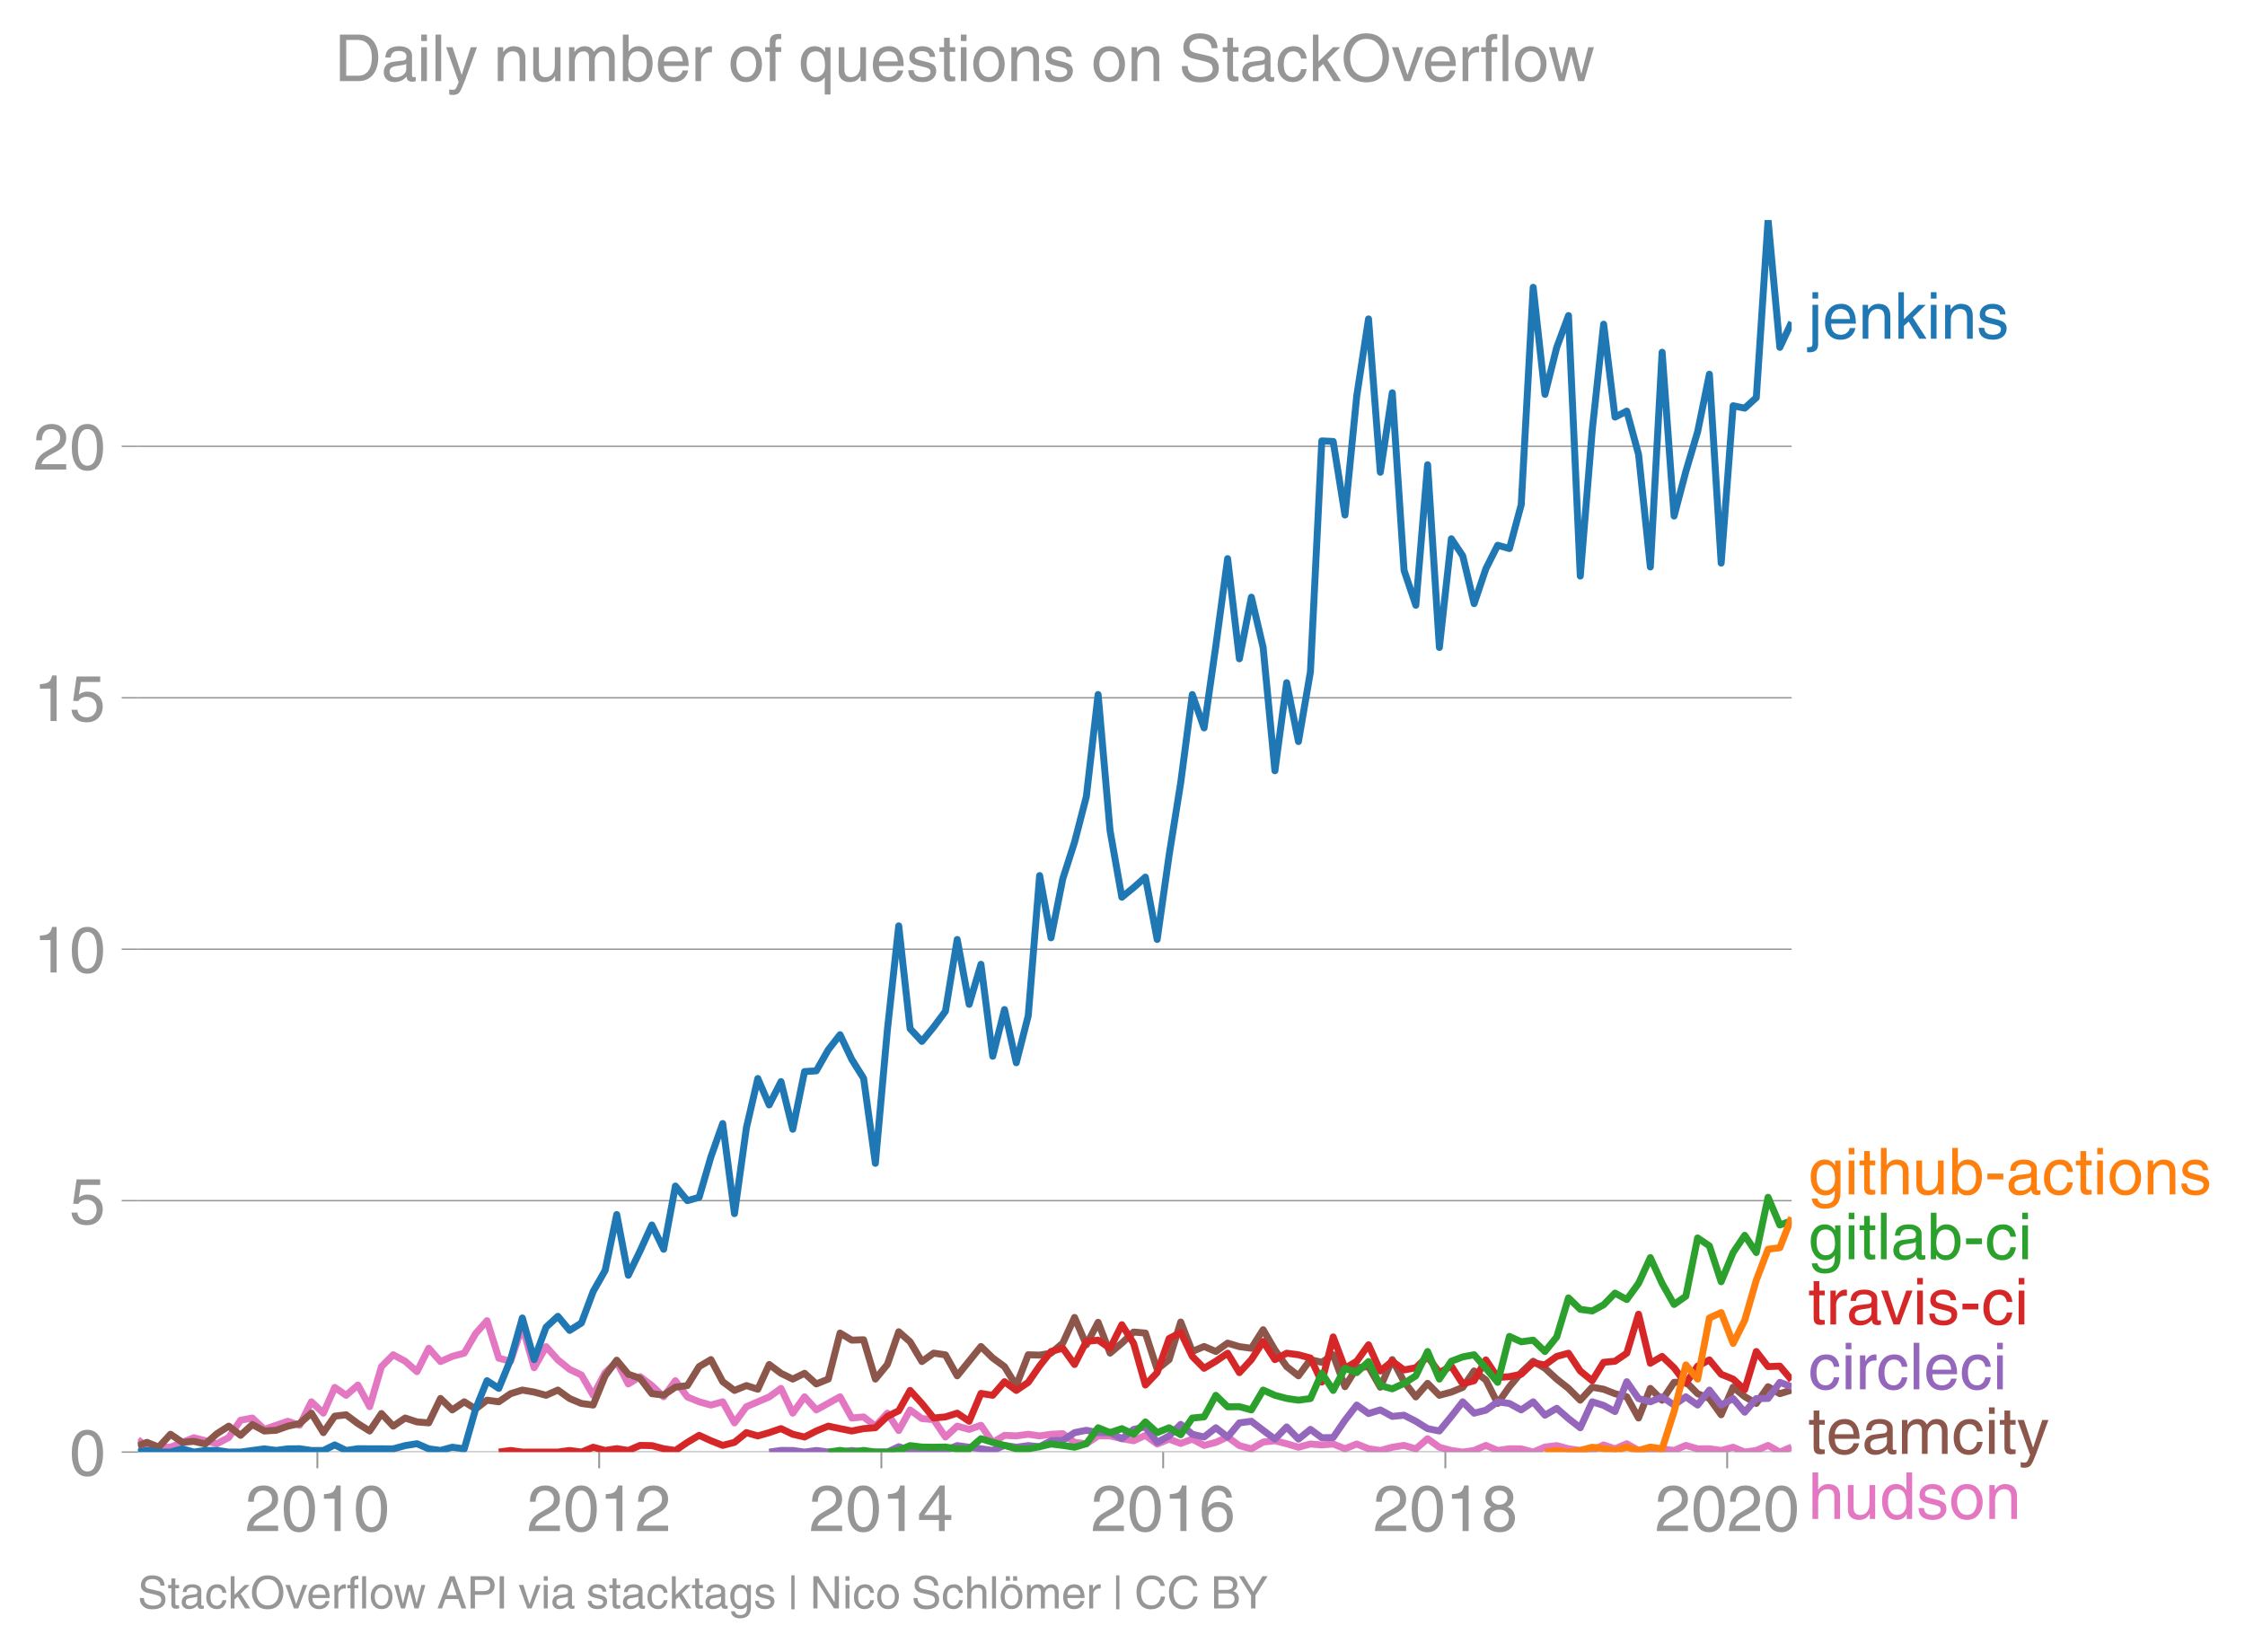 <svg height="475.651" viewBox="0 0 484.79 356.738" width="646.387" xmlns="http://www.w3.org/2000/svg" xmlns:xlink="http://www.w3.org/1999/xlink"><defs><style>*{stroke-linecap:butt;stroke-linejoin:round}</style></defs><g id="figure_1"><path d="M0 356.738h484.79V0H0z" fill="none" id="patch_1"/><g id="axes_1"><path d="M29.77 313.628h357.12V47.516H29.77z" fill="none" id="patch_2"/><path clip-path="url(#p71a7b8e1b9)" d="M29.77 310.913l1.961 1.664h5.084l5.043-2.052 5.002 1.293 2.542-1.343 2.543-3.726 2.542-.479 2.584 2.453 5.087-1.752 2.541.864 2.543-5.068 2.584 2.452 2.459-5.556 2.457 1.702 2.545-2.219 2.542 4.672 2.543-8.655 2.542-2.557 2.584 1.401 2.543 2.243 2.544-5.046 2.54 2.873 2.543-1.121 2.585-.7 2.459-4.23 2.457-2.778 2.544 8.105 2.543.654 2.543-7.533 2.542 8.935 2.584-4.555 2.543 2.861 2.544 2.044 2.54 1.215 2.543 4.391 2.585-4.905 2.5-2.308 2.5 4.76 2.544-1.576 2.542 1.927 2.543 2.417 2.542-3.468 2.584 3.503 2.543 1.052 2.544.7 2.541-.7 2.543 4.554 2.584-3.503 4.916-2.103 2.545-1.845 2.542 5.35 2.543-3.54 2.542 2.838 5.127-2.838 2.544 4.59 2.541-.245 2.542 1.997 2.585-2.803 2.459 3.754 2.457-4.455 2.545 1.87 2.542.233 2.543 3.749 2.542-2.348 2.584.701 2.543-.888 2.544 3.691 2.54-1.518 2.543.116 2.585-.35 2.459.363 2.457-.363 2.544-.128 2.543 1.88 2.542.292 2.543-1.694h2.584l2.543.608 2.544.444 2.54-1.168 2.543 1.868 2.584-1.05 2.501.93 2.5-.93 2.544 1.354 2.542-.654 2.543-1.156 2.542 1.857 2.584.7 2.543-1.471 2.544-.28 2.541.642 2.543.76 2.584-.702 2.459.2 2.457-.2 2.545 1.028 2.542-1.028 2.543 1.028 2.542.374 2.584-.7 2.543-.398 2.544.747 2.54-2.195 2.543 1.845 2.585.7 2.459.351 2.457-.35 2.544-1.098 2.543 1.098 2.542-.374 2.543.023 2.584.701 2.543-1.086 2.544-.315 2.54.677 2.543.374h2.584l2.46-1.201 2.457.85 2.544-1.109 2.543 1.46 2.542-.374 2.543.023 2.584.35 2.543-1.097 2.544.747 2.54-.023 2.543.374 2.584-.7 2.501 1.05 2.5-.35 2.544-1.098 2.542 1.448 2.543-1.086h0" fill="none" stroke="#e377c2" stroke-linecap="square" stroke-width="1.5" id="line2d_1"/><g id="matplotlib.axis_1"><g id="xtick_1"><g id="line2d_2"><defs><path d="M0 0v3.5" id="m195fee1702" stroke="#969696" stroke-width=".4"/></defs><use x="68.534" xlink:href="#m195fee1702" y="313.628" fill="#969696" stroke="#969696" stroke-width=".4"/></g><g transform="matrix(.14 0 0 -.14 52.963 330.678)" fill="#969696" id="text_1"><defs><path d="M4.39 45.125q0 12.39 6.391 18.781 6.406 6.407 17.938 6.407 9.656 0 15.812-5.86 6.157-5.86 6.157-15.14 0-7.22-3.547-12.188-3.532-4.953-10.422-8.703l-12.11-6.64Q13.922 15.921 12.5 8.296h38.188V0H2.593q.39 9.906 4.297 16.5 3.906 6.594 12.203 11.375l12.593 7.328q5.032 2.89 7.329 5.984 2.297 3.094 2.297 8.516 0 5.375-3.766 9.031-3.75 3.672-10.156 3.672-7.078 0-10.594-4.672-3.516-4.656-3.61-12.609z" id="HelveticaWorld-Regular-50"/><path d="M42.484 34.188q0 14.109-3.734 21.156-3.734 7.062-10.969 7.062-7.078 0-10.89-7.062-3.797-7.047-3.797-21.157 0-13.671 3.75-20.937Q20.609 6 27.78 6q7.235 0 10.969 7 3.734 7.016 3.734 21.188zm9.422 0q0-17.297-6.25-26.704-6.25-9.39-17.875-9.39-12.062 0-18.062 9.734-6 9.75-6 26.36 0 17.03 6.14 26.578 6.157 9.547 17.922 9.547 11.625 0 17.875-9.5t6.25-26.626z" id="HelveticaWorld-Regular-48"/><path d="M35.89 0h-9.374v49.906H10.109v6.985q8.594.28 12.782 2.75Q27.094 62.109 29 70.313h6.89z" id="HelveticaWorld-Regular-49"/></defs><use xlink:href="#HelveticaWorld-Regular-50"/><use x="55.615" xlink:href="#HelveticaWorld-Regular-48"/><use x="111.23" xlink:href="#HelveticaWorld-Regular-49"/><use x="166.846" xlink:href="#HelveticaWorld-Regular-48"/></g></g><g id="xtick_2"><use x="129.387" xlink:href="#m195fee1702" y="313.628" fill="#969696" stroke="#969696" stroke-width=".4" id="line2d_3"/><g transform="matrix(.14 0 0 -.14 113.817 330.678)" fill="#969696" id="text_2"><use xlink:href="#HelveticaWorld-Regular-50"/><use x="55.615" xlink:href="#HelveticaWorld-Regular-48"/><use x="111.23" xlink:href="#HelveticaWorld-Regular-49"/><use x="166.846" xlink:href="#HelveticaWorld-Regular-50"/></g></g><g id="xtick_3"><use x="190.325" xlink:href="#m195fee1702" y="313.628" fill="#969696" stroke="#969696" stroke-width=".4" id="line2d_4"/><g transform="matrix(.14 0 0 -.14 174.754 330.678)" fill="#969696" id="text_3"><defs><path d="M10.594 24.703h22.61v31.89h-.188zM42 17.093V0h-8.797v17.094H2.484v8.593L34.72 70.314H42v-45.61h10.297v-7.61z" id="HelveticaWorld-Regular-52"/></defs><use xlink:href="#HelveticaWorld-Regular-50"/><use x="55.615" xlink:href="#HelveticaWorld-Regular-48"/><use x="111.23" xlink:href="#HelveticaWorld-Regular-49"/><use x="166.846" xlink:href="#HelveticaWorld-Regular-52"/></g></g><g id="xtick_4"><use x="251.178" xlink:href="#m195fee1702" y="313.628" fill="#969696" stroke="#969696" stroke-width=".4" id="line2d_5"/><g transform="matrix(.14 0 0 -.14 235.608 330.678)" fill="#969696" id="text_4"><defs><path d="M14.11 21.578q0-6.875 4.093-11.234Q22.313 6 28.906 6q6.297 0 10.032 4.438 3.734 4.453 3.734 11.687 0 6.297-3.688 10.547-3.687 4.25-10.468 4.25-6.594 0-10.5-4.156-3.907-4.157-3.907-11.188zM41.702 51.61q-.984 5.375-3.984 8.078-3 2.72-8.125 2.72-8.11 0-12.36-7.923-4.25-7.906-4.343-18.109l.203-.188q5.61 8.641 16.687 8.641 8.844 0 15.438-5.86 6.593-5.859 6.593-16.452 0-10.5-6.25-17.47-6.25-6.952-16.843-6.952-12.219 0-18.563 8.687-6.344 8.703-6.344 25.938 0 16.593 6.485 27.093 6.5 10.5 19.484 10.5 8.407 0 14.219-5.015 5.813-5 6.297-13.688z" id="HelveticaWorld-Regular-54"/></defs><use xlink:href="#HelveticaWorld-Regular-50"/><use x="55.615" xlink:href="#HelveticaWorld-Regular-48"/><use x="111.23" xlink:href="#HelveticaWorld-Regular-49"/><use x="166.846" xlink:href="#HelveticaWorld-Regular-54"/></g></g><g id="xtick_5"><use x="312.115" xlink:href="#m195fee1702" y="313.628" fill="#969696" stroke="#969696" stroke-width=".4" id="line2d_6"/><g transform="matrix(.14 0 0 -.14 296.545 330.678)" fill="#969696" id="text_5"><defs><path d="M27.594 40.578q5.422 0 8.953 3.094 3.547 3.11 3.547 8.234 0 4.594-3.407 7.547-3.39 2.953-9.687 2.953-5.61 0-8.672-3.11-3.047-3.093-3.047-7.874 0-5.125 3.813-7.984 3.812-2.86 8.5-2.86zm.093-7.562q-6.78 0-10.64-3.766-3.86-3.766-3.86-9.234 0-6.297 3.907-10.157Q21 6 28.219 6q6.406 0 10.234 3.86 3.828 3.859 3.828 10.265 0 5.469-3.828 9.172-3.828 3.719-10.766 3.719zM49.22 52.203q0-10.594-9.032-14.797 6.204-2.781 8.86-7.36 2.656-4.562 2.656-9.733 0-10.016-6.453-16.125-6.438-6.094-17.375-6.094-9.563 0-16.813 5.25-7.25 5.25-7.25 17.062 0 11.922 11.907 16.907-9.516 3.796-9.516 13.671 0 8.297 5.64 13.813 5.641 5.516 15.641 5.516 10.016 0 15.875-5.204 5.86-5.203 5.86-12.906z" id="HelveticaWorld-Regular-56"/></defs><use xlink:href="#HelveticaWorld-Regular-50"/><use x="55.615" xlink:href="#HelveticaWorld-Regular-48"/><use x="111.23" xlink:href="#HelveticaWorld-Regular-49"/><use x="166.846" xlink:href="#HelveticaWorld-Regular-56"/></g></g><g id="xtick_6"><use x="372.969" xlink:href="#m195fee1702" y="313.628" fill="#969696" stroke="#969696" stroke-width=".4" id="line2d_7"/><g transform="matrix(.14 0 0 -.14 357.399 330.678)" fill="#969696" id="text_6"><use xlink:href="#HelveticaWorld-Regular-50"/><use x="55.615" xlink:href="#HelveticaWorld-Regular-48"/><use x="111.23" xlink:href="#HelveticaWorld-Regular-50"/><use x="166.846" xlink:href="#HelveticaWorld-Regular-48"/></g></g></g><g id="matplotlib.axis_2"><g id="ytick_1"><path clip-path="url(#p71a7b8e1b9)" d="M29.77 313.628h357.12" fill="none" stroke="#969696" stroke-linecap="square" stroke-width=".3" id="line2d_8"/><g id="line2d_9"><defs><path d="M0 0h-3.5" id="m04beda8918" stroke="#969696" stroke-width=".3"/></defs><use x="29.771" xlink:href="#m04beda8918" y="313.628" fill="#969696" stroke="#969696" stroke-width=".3"/></g><use xlink:href="#HelveticaWorld-Regular-48" transform="matrix(.14 0 0 -.14 14.985 318.653)" fill="#969696" id="text_7"/></g><g id="ytick_2"><path clip-path="url(#p71a7b8e1b9)" d="M29.77 259.32h357.12" fill="none" stroke="#969696" stroke-linecap="square" stroke-width=".3" id="line2d_10"/><use x="29.771" xlink:href="#m04beda8918" y="259.32" fill="#969696" stroke="#969696" stroke-width=".3" id="line2d_11"/><g transform="matrix(.14 0 0 -.14 14.985 264.344)" fill="#969696" id="text_8"><defs><path d="M14.703 40.922q5.813 4.39 13.625 4.39 9.469 0 16.281-6.296 6.813-6.297 6.813-16.22 0-10.78-6.578-17.796-6.563-7-18.422-7-10.313 0-16.266 5.047Q4.203 8.109 3.22 17.39h9.094q.671-5.672 4.437-8.672 3.766-3 10.453-3 6.485 0 10.64 4.484Q42 14.703 42 21.688q0 7.125-4.36 11.421-4.343 4.297-11.218 4.297-7.813 0-13.047-6.687l-7.563.39 5.266 37.594h36.438v-8.5H17.672z" id="HelveticaWorld-Regular-53"/></defs><use xlink:href="#HelveticaWorld-Regular-53"/></g></g><g id="ytick_3"><path clip-path="url(#p71a7b8e1b9)" d="M29.77 205.011h357.12" fill="none" stroke="#969696" stroke-linecap="square" stroke-width=".3" id="line2d_12"/><use x="29.771" xlink:href="#m04beda8918" y="205.011" fill="#969696" stroke="#969696" stroke-width=".3" id="line2d_13"/><g transform="matrix(.14 0 0 -.14 7.2 210.036)" fill="#969696" id="text_9"><use xlink:href="#HelveticaWorld-Regular-49"/><use x="55.615" xlink:href="#HelveticaWorld-Regular-48"/></g></g><g id="ytick_4"><path clip-path="url(#p71a7b8e1b9)" d="M29.77 150.703h357.12" fill="none" stroke="#969696" stroke-linecap="square" stroke-width=".3" id="line2d_14"/><use x="29.771" xlink:href="#m04beda8918" y="150.703" fill="#969696" stroke="#969696" stroke-width=".3" id="line2d_15"/><g transform="matrix(.14 0 0 -.14 7.2 155.727)" fill="#969696" id="text_10"><use xlink:href="#HelveticaWorld-Regular-49"/><use x="55.615" xlink:href="#HelveticaWorld-Regular-53"/></g></g><g id="ytick_5"><path clip-path="url(#p71a7b8e1b9)" d="M29.77 96.394h357.12" fill="none" stroke="#969696" stroke-linecap="square" stroke-width=".3" id="line2d_16"/><use x="29.771" xlink:href="#m04beda8918" y="96.394" fill="#969696" stroke="#969696" stroke-width=".3" id="line2d_17"/><g transform="matrix(.14 0 0 -.14 7.2 101.419)" fill="#969696" id="text_11"><use xlink:href="#HelveticaWorld-Regular-50"/><use x="55.615" xlink:href="#HelveticaWorld-Regular-48"/></g></g></g><path clip-path="url(#p71a7b8e1b9)" d="M29.77 312.27l1.961-.744 2.541 1.016 2.543-2.768 2.584 1.752 2.459-.225 2.457.575 2.545-2.23 2.542-1.624 2.543 1.986 2.542-2.336 2.584 1.401 2.543-.151 2.544-.9 2.541-.549 2.543-2.254 2.584 4.205 2.459-3.554 2.457-.3 2.545 1.903 2.542 1.6 2.543-3.772 2.542 2.721 2.584-1.752 2.543.841 2.544.21 2.54-5.279 2.543 2.476 2.585-1.751 2.459 1.551 2.457-1.902 2.544.35 2.543-1.751 2.543-.783 2.542.432 2.584.701 2.543-1.133 2.544 1.834 2.54 1.063 2.543.338 2.585-6.307 2.5-3.382 2.5 3.032 2.544.888 2.542 3.317 2.543.303 2.542-1.705 2.584-.35 2.543-4.1 2.544-1.506 2.541 4.765 2.543 1.892 2.584-1.051 2.459.788 2.457-5.343 2.545 1.904 2.542 1.25 2.543-1.25 2.542 2.3 2.584-1.05 2.543-9.94 2.544 1.53 2.541-.082 2.542 8.491 2.585-3.153 2.459-7.07 2.457 2.165 2.545 4.274 2.542-1.822 2.543.374 2.542 4.531 5.127-6.341 2.544 2.487 2.54 1.857 2.543 4.1 2.585-6.657 2.459.075 2.457-.426 2.544-2.16 2.543-5.548 2.542 5.91 2.543-4.859 2.584 6.657 2.543-2.16 2.544-2.395 2.54.222 2.543 7.837 2.584-2.102 2.501-8.12 2.5 6.368 2.544-1.086 2.542 1.086 2.543-1.81 2.542.759 2.584.35 2.543-4.006 2.544 4.356 2.541 3.61 2.543 1.996 2.584-3.503 2.459.575 2.457-1.626 2.545 6.902 2.542-4.1 2.543-.245 2.542 4.45 2.584-5.956 2.543 4.765 2.544 3.293 2.54-2.931 2.543 2.581 2.585-.7 2.459-1.002 2.457-3.554 2.544 1.95 2.543 5.058 2.542-3.609 2.543-3.048 2.584-2.453 2.543 1.518 2.544 2.336 2.54 2.01 2.543 2.545 2.584-2.803 2.46.438 2.457.964 2.544.665 2.543 4.59 2.542-6.4 2.543 2.546 2.584-3.854 2.543-.14 2.544 2.593 2.54 1.027 2.543 3.528 2.584-5.957 2.501 2.03 2.5 1.474 2.544-3.609 2.542 1.507 2.543-.783h0" fill="none" stroke="#8c564b" stroke-linecap="square" stroke-width="1.5" id="line2d_18"/><path clip-path="url(#p71a7b8e1b9)" d="M166.106 313.628l2.545-.362 2.542.012 2.543.35 2.542-.35 2.584.35h2.543l2.544-.35 2.541.35h5.127l2.459-1.164 2.457.814 2.545.35 2.542-.35 2.543-.012 2.542-1.04 2.584.351 2.543.327 2.544.374 2.54-1.098 2.543.397 2.585-.35 2.459.237 2.457-1.288 2.544-.082 2.543-1.67 2.542-.502 2.543.502h2.584l2.543 1.308 2.544-2.009 2.54-.526 2.543 3.329 2.584-1.402 2.501-2.488 2.5 2.138 2.544.596 2.542-1.997 2.543 1.997 2.542-3.049 2.584-.35 2.543 1.95 2.544 1.904 2.541-2.628 2.543 2.628 2.584-2.102 2.459 1.802 2.457-.05 2.545-3.726 2.542-3.282 2.543 1.834 2.542-.783 2.584 1.402 2.543-.257 2.544 1.308 2.54 1.588 2.543.514 2.585-3.153 2.459-3.153 2.457 2.452 2.544-.642 2.543-1.81 2.542.362 2.543 1.39 2.584-1.752 2.543 2.896 2.544-1.495 2.54 2.22 2.543 1.985 2.584-5.606 2.46.775 2.457 1.327 2.544-6.447 2.543 3.644 2.542.7 2.543-1.05 2.584 1.751 2.543-1.787 2.544 1.787 2.54-3.235 2.543 3.235 2.584-1.401 2.501 2.948 2.5-2.948 2.544-.024 2.542-3.48 2.543.946" fill="none" stroke="#9467bd" stroke-linecap="square" stroke-width="1.5" id="line2d_19"/><g transform="matrix(.14 0 0 -.14 390.462 73.156)" fill="#1f77b4" id="text_12"><defs><path d="M15.375 61.813H6.594v9.968h8.781zm0-69.532q0-7.468-3.547-10.375Q8.297-21 2-21q-1.797 0-3.703.297v7.61H.594q3.703 0 4.843 1.109 1.157 1.093 1.157 5.296v58.985h8.781z" id="HelveticaWorld-Regular-106"/><path d="M42.484 30.328q-.687 8.485-4.5 12.031-3.797 3.547-10.109 3.547-6.39 0-10.328-4.5-3.922-4.484-4.172-11.078zm8.391-13.922q-1.453-8.11-7.953-13.422-5.719-4.5-15.047-4.593-10.984.093-17.438 7.203Q4 12.704 4 24.704q0 13.78 6.64 21.437 6.641 7.672 18.47 7.672 10.593 0 16.546-7.922 5.953-7.907 5.953-22.594H13.375q0-8.203 3.813-12.703Q21 6.109 28.608 6.109q5.375 0 9.235 3.235 3.86 3.25 4.25 7.062z" id="HelveticaWorld-Regular-101"/><path d="M49.219 0h-8.844v32.172q0 7.422-2.594 10.578-2.578 3.156-8.578 3.156-5.906 0-9.875-4.5-3.953-4.484-3.953-12.89V0H6.594v52.297h8.297v-7.375h.203q6.203 8.89 15.812 8.89 8.89 0 13.594-4.718 4.719-4.703 4.719-13.5z" id="HelveticaWorld-Regular-110"/><path d="M50 0H38.719L22.406 26.422l-7.312-6.594V0h-8.5v71.781h8.5v-41.61l22.5 22.126H48.78L28.813 32.813z" id="HelveticaWorld-Regular-107"/><path d="M6.594 61.813v9.968h8.781v-9.969zM15.375 0H6.594v52.297h8.781z" id="HelveticaWorld-Regular-105"/><path d="M36.078 37.406q-.187 4.688-3.344 6.735-3.14 2.047-9.047 2.047-4.296 0-7.359-1.907-3.047-1.89-3.047-5.468 0-2.829 1.797-4.172 1.813-1.344 7.828-2.86l8.688-2.187q7.906-2 11.297-5.11 3.406-3.093 3.406-8.656 0-7.719-5.64-12.531-5.641-4.813-15.063-4.813-11 0-16.64 4.563-5.626 4.578-5.735 13.75h8.5q.203-5.422 3.594-8.063 3.39-2.625 10.171-2.625 5.516 0 8.766 2.188 3.25 2.203 3.25 6.11 0 2.78-2.11 4.437-2.093 1.672-8.296 3.078l-10.203 2.5q-6.203 1.562-9.157 4.656-2.953 3.094-2.953 8.031 0 7.72 5.516 12.203 5.531 4.5 14.406 4.5 9.485 0 14.531-4.624 5.047-4.61 5.344-11.782z" id="HelveticaWorld-Regular-115"/></defs><use xlink:href="#HelveticaWorld-Regular-106"/><use x="22.021" xlink:href="#HelveticaWorld-Regular-101"/><use x="77.441" xlink:href="#HelveticaWorld-Regular-110"/><use x="132.617" xlink:href="#HelveticaWorld-Regular-107"/><use x="182.617" xlink:href="#HelveticaWorld-Regular-105"/><use x="204.639" xlink:href="#HelveticaWorld-Regular-110"/><use x="259.814" xlink:href="#HelveticaWorld-Regular-115"/></g><g transform="matrix(.14 0 0 -.14 390.462 257.975)" fill="#ff7f0e" id="text_13"><defs><path d="M12.984 26.313q0-9.61 3.813-14.907Q20.609 6.11 27.094 6.11q6.312 0 10.312 4.579 4 4.593 4 13 0 11.03-3.5 16.625-3.484 5.593-10.61 5.593-7.171 0-10.75-4.765-3.562-4.766-3.562-14.828zM49.812 2.983q0-12.609-6.062-18.797-6.047-6.203-18.266-6.203-8.78 0-13.984 4.047Q6.297-13.922 5.516-6.39h8.796q.672-3.812 3.532-6.062 2.86-2.25 8.281-2.25 7.375 0 11.125 3.969 3.766 3.953 3.766 12.828v3.719h-.188q-4.937-7.329-13.922-7.329-11.187 0-17.093 8.25-5.907 8.25-5.907 20.953 0 11.625 5.953 18.875 5.97 7.25 15.829 7.25 9.906 0 15.625-8.89h.187v7.375h8.313z" id="HelveticaWorld-Regular-103"/><path d="M17.188 45.016V10.984q0-2 1.093-3.046 1.11-1.047 3.938-1.047h3.375V0Q20.797-.688 19-.688q-5.516 0-8.063 2.641-2.53 2.64-2.53 8.547v34.516H1.311v7.28h7.094v14.595h8.781V52.297h8.407v-7.281z" id="HelveticaWorld-Regular-116"/><path d="M49.219 0h-8.844v34.188q0 6.296-2.438 9-2.437 2.718-7.953 2.718-6.797 0-10.703-4.406-3.906-4.39-3.906-12.984V0H6.594v71.781h8.781V45.312h.203q6 8.5 15.328 8.5 8.594 0 13.453-4.5 4.86-4.484 4.86-13.718z" id="HelveticaWorld-Regular-104"/><path d="M6.11 52.297h8.78V17.578q0-5.765 2.61-8.625Q20.125 6.11 25 6.11q6.781 0 10.594 4.797 3.812 4.813 3.812 12.578v28.813h8.782V0H39.89v7.625l-.188.188q-4.984-9.329-16.61-9.329-7.515 0-12.25 4.094Q6.11 6.688 6.11 14.703z" id="HelveticaWorld-Regular-117"/><path d="M43.406 26.313q0 10.5-3.718 15.046-3.704 4.547-10.579 4.547-6.984-.11-10.562-5.453Q14.984 35.11 14.984 25q0-10.297 4.297-14.594Q23.578 6.11 29.297 6.11q6.5 0 10.297 5.344 3.812 5.344 3.812 14.86zM6.594 0v71.781h8.781V45.703h.203q5.61 8.11 15.14 8.11 9.766 0 15.766-7.25t6-18.876q0-13.093-6.062-21.156Q40.375-1.516 29.5-1.516q-9.578 0-14.406 8.016h-.203V0z" id="HelveticaWorld-Regular-98"/><path d="M28.906 23.188H4.391v8.984h24.515z" id="HelveticaWorld-Regular-45"/><path d="M38.375 26.703q-.969-1.015-3.828-1.656-2.86-.625-10.672-1.656-5.766-.688-8.469-2.844-2.703-2.14-2.703-5.656 0-4.297 2.281-6.688 2.297-2.39 7.329-2.39 6.296 0 11.171 3.578 4.891 3.593 4.891 8.718zM6.203 36.375q.297 8.844 5.734 13.14 5.454 4.297 15.844 4.297 8.297 0 13.907-3.765 5.624-3.75 5.624-10.844V9.078Q47.313 6 50.094 6q1.125 0 2.89.39V0Q50.594-.984 48-.984q-4.5 0-6.703 1.921-2.188 1.938-2.281 6.047-7.516-8.5-18.891-8.5-7.422 0-11.922 4.204Q3.72 6.89 3.72 13.624q0 6.89 3.906 11.125Q11.531 29 19 29.89l15.516 1.891q4.203.64 4.203 6.203 0 4.11-3.047 6.297-3.047 2.203-9.25 2.203-5.516 0-8.485-2.437-2.953-2.438-3.53-7.672z" id="HelveticaWorld-Regular-97"/><path d="M39.594 34.719q-1.89 11.187-12.39 11.187-6.5 0-10.454-5.203-3.953-5.203-3.953-14.484 0-10.11 3.656-15.11 3.672-5 10.64-5 4.688 0 8.11 3.438 3.422 3.437 4.39 8.953h8.5q-1.312-9.703-6.859-14.86-5.547-5.156-14.328-5.156-10.297 0-16.89 7.047-6.594 7.063-6.594 19.172 0 13.281 6.594 21.188 6.593 7.922 18.5 7.922 8.687 0 13.843-5.204 5.157-5.203 5.735-13.89z" id="HelveticaWorld-Regular-99"/><path d="M12.703 26.219q0-8.735 3.953-14.375 3.953-5.64 11.219-5.64 7.531 0 11.438 5.905 3.906 5.907 3.906 14.11 0 8.297-3.907 14.078-3.906 5.797-11.437 5.797-6.969 0-11.078-5.453-4.094-5.438-4.094-14.422zm-8.984 0q0 11.672 6.484 19.625 6.5 7.968 17.672 7.968 11.438 0 17.875-8.062 6.453-8.047 6.453-19.531 0-11.516-6.406-19.625-6.39-8.11-17.922-8.11-11.078 0-17.625 7.86-6.531 7.86-6.531 19.875z" id="HelveticaWorld-Regular-111"/></defs><use xlink:href="#HelveticaWorld-Regular-103"/><use x="55.908" xlink:href="#HelveticaWorld-Regular-105"/><use x="77.93" xlink:href="#HelveticaWorld-Regular-116"/><use x="105.615" xlink:href="#HelveticaWorld-Regular-104"/><use x="160.791" xlink:href="#HelveticaWorld-Regular-117"/><use x="215.576" xlink:href="#HelveticaWorld-Regular-98"/><use x="272.07" xlink:href="#HelveticaWorld-Regular-45"/><use x="305.371" xlink:href="#HelveticaWorld-Regular-97"/><use x="360.303" xlink:href="#HelveticaWorld-Regular-99"/><use x="411.572" xlink:href="#HelveticaWorld-Regular-116"/><use x="439.258" xlink:href="#HelveticaWorld-Regular-105"/><use x="461.279" xlink:href="#HelveticaWorld-Regular-111"/><use x="517.188" xlink:href="#HelveticaWorld-Regular-110"/><use x="572.363" xlink:href="#HelveticaWorld-Regular-115"/></g><g transform="matrix(.14 0 0 -.14 390.462 271.975)" fill="#2ca02c" id="text_14"><defs><path d="M15.375 0H6.594v71.781h8.781z" id="HelveticaWorld-Regular-108"/></defs><use xlink:href="#HelveticaWorld-Regular-103"/><use x="55.908" xlink:href="#HelveticaWorld-Regular-105"/><use x="77.93" xlink:href="#HelveticaWorld-Regular-116"/><use x="105.615" xlink:href="#HelveticaWorld-Regular-108"/><use x="127.637" xlink:href="#HelveticaWorld-Regular-97"/><use x="182.568" xlink:href="#HelveticaWorld-Regular-98"/><use x="239.063" xlink:href="#HelveticaWorld-Regular-45"/><use x="272.363" xlink:href="#HelveticaWorld-Regular-99"/><use x="323.633" xlink:href="#HelveticaWorld-Regular-105"/></g><g transform="matrix(.14 0 0 -.14 390.462 286.067)" fill="#d62728" id="text_15"><defs><path d="M15.375 0H6.594v52.297h8.297v-8.688h.203q5.703 10.203 14.687 10.203 1.422 0 2.297-.296V44.39h-3.266q-5.906 0-9.671-4.016-3.766-4-3.766-9.953z" id="HelveticaWorld-Regular-114"/><path d="M39.406 52.297h9.625L29.11 0h-9.437L.594 52.297h10.203L24.422 9.719h.187z" id="HelveticaWorld-Regular-118"/></defs><use xlink:href="#HelveticaWorld-Regular-116"/><use x="27.686" xlink:href="#HelveticaWorld-Regular-114"/><use x="59.254" xlink:href="#HelveticaWorld-Regular-97"/><use x="111.936" xlink:href="#HelveticaWorld-Regular-118"/><use x="161.545" xlink:href="#HelveticaWorld-Regular-105"/><use x="183.566" xlink:href="#HelveticaWorld-Regular-115"/><use x="233.566" xlink:href="#HelveticaWorld-Regular-45"/><use x="266.867" xlink:href="#HelveticaWorld-Regular-99"/><use x="318.137" xlink:href="#HelveticaWorld-Regular-105"/></g><g transform="matrix(.14 0 0 -.14 390.462 300.067)" fill="#9467bd" id="text_16"><use xlink:href="#HelveticaWorld-Regular-99"/><use x="51.27" xlink:href="#HelveticaWorld-Regular-105"/><use x="73.291" xlink:href="#HelveticaWorld-Regular-114"/><use x="104.859" xlink:href="#HelveticaWorld-Regular-99"/><use x="156.129" xlink:href="#HelveticaWorld-Regular-108"/><use x="178.15" xlink:href="#HelveticaWorld-Regular-101"/><use x="233.57" xlink:href="#HelveticaWorld-Regular-99"/><use x="284.84" xlink:href="#HelveticaWorld-Regular-105"/></g><g transform="matrix(.14 0 0 -.14 390.462 314.018)" fill="#8c564b" id="text_17"><defs><path d="M6.594 52.297h8.297v-7.375h.203q5.906 8.89 15.812 8.89 9.813 0 13.922-8.5 3.75 4.594 7.266 6.547 3.515 1.953 8.703 1.953 6.781 0 11.484-4.453Q77 44.922 77 36.187V0h-8.781v33.797q0 6.094-2.297 9.094-2.297 3.015-7.422 3.015-5.172 0-8.75-4.203-3.563-4.203-3.563-9.812V0h-8.78v36.188q0 4.53-2.11 7.124-2.094 2.594-6.094 2.594-6.297 0-10.062-4.687-3.766-4.688-3.766-12.703V0H6.594z" id="HelveticaWorld-Regular-109"/><path d="M39.016 52.297h9.562L29.891.984q-.5-1.375-.985-2.593-4.25-11.329-7.328-15.547-3.078-4.235-9.953-4.235-3.61 0-5.906.782v8.015q2.484-.89 5.468-.89 3.22 0 4.704 2.03 1.5 2.032 4.421 9.938L.875 52.297h9.922L24.812 9.719H25z" id="HelveticaWorld-Regular-121"/></defs><use xlink:href="#HelveticaWorld-Regular-116"/><use x="27.686" xlink:href="#HelveticaWorld-Regular-101"/><use x="83.105" xlink:href="#HelveticaWorld-Regular-97"/><use x="138.037" xlink:href="#HelveticaWorld-Regular-109"/><use x="221.045" xlink:href="#HelveticaWorld-Regular-99"/><use x="272.314" xlink:href="#HelveticaWorld-Regular-105"/><use x="294.336" xlink:href="#HelveticaWorld-Regular-116"/><use x="322.021" xlink:href="#HelveticaWorld-Regular-121"/></g><g transform="matrix(.14 0 0 -.14 390.462 328.067)" fill="#e377c2" id="text_18"><defs><path d="M13.094 26.313q0-9.704 3.844-14.954 3.859-5.25 10.265-5.25 6.094 0 10.188 4.485 4.109 4.5 4.109 13.094 0 11.03-3.5 16.625-3.484 5.593-10.61 5.593-6.78 0-10.546-4.453-3.75-4.437-3.75-15.14zM50.39 0h-8.297v7.172h-.203q-4.97-8.688-15.078-8.688-10.891 0-16.86 8.297Q4 15.094 4 27.688q0 11.625 5.906 18.875 5.922 7.25 15.875 7.25 9.813 0 15.625-8.891l.203.594V71.78h8.782z" id="HelveticaWorld-Regular-100"/></defs><use xlink:href="#HelveticaWorld-Regular-104"/><use x="55.176" xlink:href="#HelveticaWorld-Regular-117"/><use x="109.961" xlink:href="#HelveticaWorld-Regular-100"/><use x="166.943" xlink:href="#HelveticaWorld-Regular-115"/><use x="216.943" xlink:href="#HelveticaWorld-Regular-111"/><use x="272.852" xlink:href="#HelveticaWorld-Regular-110"/></g><g transform="matrix(.097 0 0 -.097 29.77 347.399)" fill="#969696" id="text_19"><defs><path d="M50.39 50.781q-.296 6.844-5.109 10.719-4.797 3.875-12.656 3.875-7.922 0-12.172-3.25-4.234-3.234-4.234-9.344 0-3.265 1.843-5.61 1.86-2.343 6.641-3.468l20.516-4.687q8.297-1.813 12.297-6.875 4.015-5.047 4.015-12.313 0-10.64-7.812-16.187-7.813-5.547-20.313-5.547-9.531 0-15.031 2.437-5.484 2.453-9.734 7.766-4.25 5.328-4.25 14.89h9.093q0-8 5.313-12.406 5.328-4.39 14.5-4.39 8.89 0 13.844 3.156 4.953 3.156 4.953 8.953 0 5.281-2.953 7.89Q46.188 29 37.594 31l-15.469 3.625q-7.719 1.75-11.531 6.125Q6.78 45.125 6.78 51.516q0 9.672 6.516 15.922 6.531 6.25 18.203 6.25 13.172 0 20.328-5.5 7.156-5.485 7.688-17.407z" id="HelveticaWorld-Regular-83"/><path d="M63.922 35.89q0 12.594-6.672 20.891-6.656 8.313-18.328 8.313-11.531 0-18.266-8.313-6.734-8.297-6.734-20.89 0-12.985 6.828-21.094 6.844-8.11 18.172-8.11 11.078 0 18.031 7.907 6.969 7.922 6.969 21.297zm9.953 0q0-16.062-9.281-26.937-9.266-10.86-25.672-10.86-16.516 0-25.766 10.86-9.25 10.875-9.25 26.938 0 16.109 9.25 26.953 9.25 10.843 25.766 10.843 16.89 0 25.922-11.046 9.031-11.032 9.031-26.75z" id="HelveticaWorld-Regular-79"/><path d="M17.188 45.016V0H8.405v45.016H1.22v7.28h7.187v8.985q0 5.907 3.578 8.703 3.594 2.813 10.032 2.813 2.203 0 3.968-.188v-7.906q-1.562.188-3.578.188-2.922 0-4.078-1.438-1.14-1.437-1.14-4.656v-6.5h8.796v-7.281z" id="HelveticaWorld-Regular-102"/><path d="M25.594 0h-8.985L1.516 52.297h9.468L21 11.187h.188l10.109 41.11h9.922l10.203-41.11h.187l10.594 41.11h8.703L55.812 0h-9.234L35.984 40.484h-.187z" id="HelveticaWorld-Regular-119"/><path d="M44 29.5L33.406 61.078h-.203L21.687 29.5zm-25.297-8.594L11.188 0h-9.97l27 71.781h10.985L65.187 0H54.594l-7.078 20.906z" id="HelveticaWorld-Regular-65"/><path d="M17.828 38.625H37.11q7.282 0 10.938 3.188 3.656 3.203 3.656 9.703 0 5.812-3.516 8.89-3.515 3.078-10.687 3.078H17.828zm0-38.625H8.11v71.781h32.266q9.625 0 15.484-5.594 5.86-5.593 5.86-14.578 0-9.328-5.672-15.312-5.656-5.969-15.672-5.969H17.828z" id="HelveticaWorld-Regular-80"/><path d="M17.828 0H8.11v71.781h9.72z" id="HelveticaWorld-Regular-73"/><path d="M9.422 73.688h7.281V-1.906H9.422z" id="HelveticaWorld-Regular-124"/><path d="M55.61 71.781h9.374V0h-10.78L17.577 58.016h-.187V0H8.109v71.781h11.375l35.938-57.969h.187z" id="HelveticaWorld-Regular-78"/><path d="M12.703 26.219q0-8.735 3.953-14.375 3.953-5.64 11.219-5.64 7.531 0 11.438 5.905 3.906 5.907 3.906 14.11 0 8.297-3.907 14.078-3.906 5.797-11.437 5.797-6.969 0-11.078-5.453-4.094-5.438-4.094-14.422zm-8.984 0q0 11.672 6.484 19.625 6.5 7.968 17.672 7.968 11.438 0 17.875-8.062 6.453-8.047 6.453-19.531 0-11.516-6.406-19.625-6.39-8.11-17.922-8.11-11.078 0-17.625 7.86-6.531 7.86-6.531 19.875zm36.734 35.406H31.47v10.156h8.984zm-16.219 0H15.25v10.156h8.984z" id="HelveticaWorld-Regular-246"/><path d="M58.016 50.203q-1.625 7.313-6.782 11.094-5.14 3.797-13.343 3.797-10.594 0-17.047-7.703-6.438-7.688-6.438-20.766 0-15.14 6.094-22.547 6.11-7.39 17.688-7.39 7.609 0 13.093 5.046 5.5 5.063 7.407 14.688h9.421Q66.22 12.594 57.625 5.344t-20.906-7.25q-14.703 0-23.516 10.11Q4.391 18.311 4.391 36.28q0 17.328 9.203 27.36 9.203 10.047 24.297 10.047 12.5 0 20.265-6.454 7.766-6.437 9.235-17.03z" id="HelveticaWorld-Regular-67"/><path d="M8.11 71.781h31.484q9.281 0 14.797-5.031 5.515-5.031 5.515-13.031 0-4.844-2.422-8.828-2.406-3.97-7.187-6.172 6.687-2.532 9.828-6.735 3.156-4.203 3.156-10.797 0-9.265-6.687-15.234Q49.906 0 38.922 0H8.109zm9.562-63.484h20.703q7.625 0 11.422 3.531 3.812 3.547 3.812 9.563 0 6.093-4.25 9.093Q45.125 33.5 36.812 33.5h-19.14zm0 33.11h17.625q7.719 0 11.312 2.796 3.594 2.813 3.594 8.781 0 5.125-3.406 7.813-3.39 2.687-11.39 2.687H17.671z" id="HelveticaWorld-Regular-66"/><path d="M37.313 0h-9.72v28.906L.485 71.781h11.329l20.609-34.469 20.562 34.47h11.422L37.312 28.905z" id="HelveticaWorld-Regular-89"/></defs><use xlink:href="#HelveticaWorld-Regular-83"/><use x="66.211" xlink:href="#HelveticaWorld-Regular-116"/><use x="93.896" xlink:href="#HelveticaWorld-Regular-97"/><use x="148.828" xlink:href="#HelveticaWorld-Regular-99"/><use x="200.098" xlink:href="#HelveticaWorld-Regular-107"/><use x="250.098" xlink:href="#HelveticaWorld-Regular-79"/><use x="327.881" xlink:href="#HelveticaWorld-Regular-118"/><use x="375.49" xlink:href="#HelveticaWorld-Regular-101"/><use x="430.91" xlink:href="#HelveticaWorld-Regular-114"/><use x="464.979" xlink:href="#HelveticaWorld-Regular-102"/><use x="492.664" xlink:href="#HelveticaWorld-Regular-108"/><use x="514.686" xlink:href="#HelveticaWorld-Regular-111"/><use x="569.094" xlink:href="#HelveticaWorld-Regular-119"/><use x="641.506" xlink:href="#HelveticaWorld-Regular-32"/><use x="665.92" xlink:href="#HelveticaWorld-Regular-65"/><use x="732.619" xlink:href="#HelveticaWorld-Regular-80"/><use x="797.268" xlink:href="#HelveticaWorld-Regular-73"/><use x="823.049" xlink:href="#HelveticaWorld-Regular-32"/><use x="847.463" xlink:href="#HelveticaWorld-Regular-118"/><use x="897.072" xlink:href="#HelveticaWorld-Regular-105"/><use x="919.094" xlink:href="#HelveticaWorld-Regular-97"/><use x="974.025" xlink:href="#HelveticaWorld-Regular-32"/><use x="998.439" xlink:href="#HelveticaWorld-Regular-115"/><use x="1048.439" xlink:href="#HelveticaWorld-Regular-116"/><use x="1076.125" xlink:href="#HelveticaWorld-Regular-97"/><use x="1131.057" xlink:href="#HelveticaWorld-Regular-99"/><use x="1182.326" xlink:href="#HelveticaWorld-Regular-107"/><use x="1232.326" xlink:href="#HelveticaWorld-Regular-116"/><use x="1260.012" xlink:href="#HelveticaWorld-Regular-97"/><use x="1314.943" xlink:href="#HelveticaWorld-Regular-103"/><use x="1370.852" xlink:href="#HelveticaWorld-Regular-115"/><use x="1420.852" xlink:href="#HelveticaWorld-Regular-32"/><use x="1445.266" xlink:href="#HelveticaWorld-Regular-124"/><use x="1471.242" xlink:href="#HelveticaWorld-Regular-32"/><use x="1495.656" xlink:href="#HelveticaWorld-Regular-78"/><use x="1568.752" xlink:href="#HelveticaWorld-Regular-105"/><use x="1590.773" xlink:href="#HelveticaWorld-Regular-99"/><use x="1642.043" xlink:href="#HelveticaWorld-Regular-111"/><use x="1697.951" xlink:href="#HelveticaWorld-Regular-32"/><use x="1722.365" xlink:href="#HelveticaWorld-Regular-83"/><use x="1788.576" xlink:href="#HelveticaWorld-Regular-99"/><use x="1839.846" xlink:href="#HelveticaWorld-Regular-104"/><use x="1895.021" xlink:href="#HelveticaWorld-Regular-108"/><use x="1917.043" xlink:href="#HelveticaWorld-Regular-246"/><use x="1972.951" xlink:href="#HelveticaWorld-Regular-109"/><use x="2055.959" xlink:href="#HelveticaWorld-Regular-101"/><use x="2111.379" xlink:href="#HelveticaWorld-Regular-114"/><use x="2143.947" xlink:href="#HelveticaWorld-Regular-32"/><use x="2168.361" xlink:href="#HelveticaWorld-Regular-124"/><use x="2194.338" xlink:href="#HelveticaWorld-Regular-32"/><use x="2218.752" xlink:href="#HelveticaWorld-Regular-67"/><use x="2291.066" xlink:href="#HelveticaWorld-Regular-67"/><use x="2363.381" xlink:href="#HelveticaWorld-Regular-32"/><use x="2387.795" xlink:href="#HelveticaWorld-Regular-66"/><use x="2450.607" xlink:href="#HelveticaWorld-Regular-89"/></g><g transform="matrix(.14 0 0 -.14 72.264 17.516)" fill="#969696" id="text_20"><defs><path d="M17.828 8.297h18.797q9.766 0 15.281 7.5 5.516 7.5 5.516 20.484 0 12.844-5.563 19.969-5.562 7.125-16.062 7.234H17.828zM8.11 71.78h29.094q14.11 0 22.094-9.703 7.984-9.687 7.984-25.156 0-16.61-7.984-26.766Q51.313 0 36.813 0H8.108z" id="HelveticaWorld-Regular-68"/><path d="M41.5 23.688q0 11.125-3.5 16.671-3.484 5.547-10.61 5.547-6.874 0-10.593-4.5-3.703-4.484-3.703-15.093 0-9.422 3.75-14.813 3.765-5.39 10.36-5.39 5.812 0 10.046 4.39 4.25 4.39 4.25 13.188zm8.406-44.391H41.11V5.516h-.187Q35.89-1.516 27-1.516q-10.984 0-17 8.157-6 8.156-6 21.047 0 11.421 5.906 18.765 5.922 7.36 15.875 7.36 9.907 0 15.625-8.891h.203v7.375h8.297z" id="HelveticaWorld-Regular-113"/></defs><use xlink:href="#HelveticaWorld-Regular-68"/><use x="72.021" xlink:href="#HelveticaWorld-Regular-97"/><use x="126.953" xlink:href="#HelveticaWorld-Regular-105"/><use x="148.975" xlink:href="#HelveticaWorld-Regular-108"/><use x="170.996" xlink:href="#HelveticaWorld-Regular-121"/><use x="220.605" xlink:href="#HelveticaWorld-Regular-32"/><use x="245.02" xlink:href="#HelveticaWorld-Regular-110"/><use x="300.195" xlink:href="#HelveticaWorld-Regular-117"/><use x="354.98" xlink:href="#HelveticaWorld-Regular-109"/><use x="437.988" xlink:href="#HelveticaWorld-Regular-98"/><use x="494.482" xlink:href="#HelveticaWorld-Regular-101"/><use x="549.902" xlink:href="#HelveticaWorld-Regular-114"/><use x="582.471" xlink:href="#HelveticaWorld-Regular-32"/><use x="606.885" xlink:href="#HelveticaWorld-Regular-111"/><use x="662.793" xlink:href="#HelveticaWorld-Regular-102"/><use x="690.479" xlink:href="#HelveticaWorld-Regular-32"/><use x="714.893" xlink:href="#HelveticaWorld-Regular-113"/><use x="771.387" xlink:href="#HelveticaWorld-Regular-117"/><use x="826.172" xlink:href="#HelveticaWorld-Regular-101"/><use x="881.592" xlink:href="#HelveticaWorld-Regular-115"/><use x="931.592" xlink:href="#HelveticaWorld-Regular-116"/><use x="959.277" xlink:href="#HelveticaWorld-Regular-105"/><use x="981.299" xlink:href="#HelveticaWorld-Regular-111"/><use x="1037.207" xlink:href="#HelveticaWorld-Regular-110"/><use x="1092.383" xlink:href="#HelveticaWorld-Regular-115"/><use x="1142.383" xlink:href="#HelveticaWorld-Regular-32"/><use x="1166.797" xlink:href="#HelveticaWorld-Regular-111"/><use x="1222.705" xlink:href="#HelveticaWorld-Regular-110"/><use x="1277.881" xlink:href="#HelveticaWorld-Regular-32"/><use x="1302.295" xlink:href="#HelveticaWorld-Regular-83"/><use x="1368.506" xlink:href="#HelveticaWorld-Regular-116"/><use x="1396.191" xlink:href="#HelveticaWorld-Regular-97"/><use x="1451.123" xlink:href="#HelveticaWorld-Regular-99"/><use x="1502.393" xlink:href="#HelveticaWorld-Regular-107"/><use x="1552.393" xlink:href="#HelveticaWorld-Regular-79"/><use x="1630.176" xlink:href="#HelveticaWorld-Regular-118"/><use x="1677.785" xlink:href="#HelveticaWorld-Regular-101"/><use x="1733.205" xlink:href="#HelveticaWorld-Regular-114"/><use x="1767.273" xlink:href="#HelveticaWorld-Regular-102"/><use x="1794.959" xlink:href="#HelveticaWorld-Regular-108"/><use x="1816.98" xlink:href="#HelveticaWorld-Regular-111"/><use x="1871.389" xlink:href="#HelveticaWorld-Regular-119"/></g><path clip-path="url(#p71a7b8e1b9)" d="M107.713 313.628l2.543-.35 2.543.35h7.669l2.544-.35 2.54.35 2.543-1.05 2.585.7 2.5-.399 2.5.399 2.544-1.098 2.542.047 2.543.677 2.542.374 2.584-1.752 2.543-1.518 2.544 1.168 2.541 1.004 2.543-.654 2.584-2.102 2.459.713 2.457-.713 2.545-.865 2.542 1.215 2.543.596 2.542-1.297 2.584-1.05 2.543.536 2.544.514 2.541-.514 2.542-.186 2.585-2.453 2.459-1.214 2.457-4.392 2.545 2.815 2.542 3.141 2.543-.245 2.542-.806 2.584 1.752 2.543-6.015 2.544.409 2.54-2.943 2.543 1.892 2.585-1.752 2.459-3.554 2.457-3.103 2.544-.724 2.543 3.527 2.542-4.976 2.543-.28 2.584 1.752 2.543-5.092 2.544 4.04 2.54 8.994 2.543-2.686 2.584-7.358 2.501-1.317 2.5 5.171 2.544 2.57 2.542-1.519 2.543-1.74 2.542 4.193 2.584-2.803 2.543-3.925 2.544 3.925 2.541-1.39 2.543.339 2.584.7 2.459 5.193 2.457-9.748 2.545 6.774 2.542-1.518 2.543-3.55 2.542 5.652 2.584-2.102 2.543 1.88 2.544-.478 2.54-2.418 2.543 3.469 2.585-1.402 2.459 3.83 2.457-.676 2.544-4.497 2.543 3.796 2.542-.175 2.543-.526 2.584-2.453 2.543.444 2.544-1.845 2.54-.69 2.543 3.843 2.584 2.103 2.46-3.98 2.457-.225 2.544-1.74 2.543-8.42 2.542 10.592 2.543-1.483 2.584 2.453 2.543 3.375 2.544-3.726 2.54-1.343 2.543 3.095 2.584 1.051 2.501 2.284 2.5-8.24 2.544 3.258 2.542-.105 2.543 3.002" fill="none" stroke="#d62728" stroke-linecap="square" stroke-width="1.5" id="line2d_20"/><path clip-path="url(#p71a7b8e1b9)" d="M178.862 313.628l2.543-.362 2.544.362 2.541-.362 2.542.362h2.585l2.459-.388 2.457-1.013 2.545.315 2.542.035 2.543-.035 2.542.385h2.584l2.543-2.195 2.544.794 2.54.654 2.543.747h2.585l2.459-.463 2.457-.588 2.544.304 2.543.397 2.542-.759 2.543-3.445 2.584 1.05 2.543-.864 2.544 1.215 2.54-2.663 2.543 2.313 2.584-1.051 2.501 1.51 2.5-3.613 2.544-.245 2.542-4.66 2.543 2.488 2.542-.035 2.584.7 2.543-4.286 2.544 1.133 2.541.677 2.543.374 2.584-.35 2.459-5.506 2.457 3.754 2.545-4.789 2.542.935 2.543-2.383 2.542 5.186 2.584.7 2.543-1.18 2.544-1.623 2.54-5.255 2.543 5.956 2.585-3.854 2.459-.938 2.457-.463 2.544 2.92 2.543 3.036 2.542-9.916 2.543 1.157 2.584-.35 2.543 2.452 2.544-3.154 2.54-8.432 2.543 2.476 2.584.35 2.46-1.326 2.457-2.528 2.544 1.39 2.543-3.492 2.542-5.56 2.543 5.56 2.584 4.555 2.543-1.787 2.544-12.579 2.54 1.717 2.543 7.744 2.584-6.307 2.501-3.721 2.5 3.72 2.544-11.935 2.542 5.98 2.543-.912" fill="none" stroke="#2ca02c" stroke-linecap="square" stroke-width="1.5" id="line2d_21"/><path clip-path="url(#p71a7b8e1b9)" d="M333.623 313.628l2.544-.35 2.54.35 2.543-.35 2.584-.7 2.46.274 2.457.426 2.544-.736 2.543.736 2.542-.736 2.543.385 2.584-8.058 2.543-10.068 2.544 3.06 2.54-13.197 2.543-1.168 2.584 6.657 2.501-4.99 2.5-8.675 2.544-6.669 2.542-.338 2.543-6.54" fill="none" stroke="#ff7f0e" stroke-linecap="square" stroke-width="1.5" id="line2d_22"/><path clip-path="url(#p71a7b8e1b9)" d="M29.77 313.628l1.961-.35 2.541.35h2.543l2.584-.7 2.459.7 2.457-.35 2.545-.012 2.542.362h2.543l5.126-.7 2.543.338 2.544-.339 2.541-.023 2.543.374h2.584l2.459-1.201 2.457 1.2 2.545-.373 7.627.023 2.584-.7 2.543-.409 2.544 1.11 2.54.338 2.543-.689 2.585.35 2.459-8.609 2.457-6.106 2.544 1.658 2.543-6.213 2.543-8.993 2.542 8.993 2.584-7.008 2.543-2.347 2.544 3.048 2.54-1.6 2.543-6.81 2.585-4.554 2.5-12.07 2.5 13.121 2.544-5.256 2.542-5.606 2.543 5.244 2.542-13.653 2.584 3.154 2.543-.724 2.544-8.737 2.541-7.194 2.543 19.458 2.584-18.57 2.459-10.612 2.457 5.706 2.545-5.033 2.542 10.29 2.543-12.463 2.542-.152 2.584-4.554 2.543-3.259 2.544 5.36 2.541 4.054 2.542 18.371 2.585-28.731 2.459-22.562 2.457 22.212 2.545 2.744 2.542-3.095 2.543-3.422 2.542-15.498 2.584 14.015 2.543-8.654 2.544 19.866 2.54-10.09 2.543 11.492 2.585-10.161 2.459-30.27 2.457 13.451 2.544-12.753 2.543-7.919 2.542-9.822 2.543-22.062 2.584 29.432 2.543 14.353 2.544-2.09 2.54-2.254 2.543 13.466 2.584-18.22 2.501-15.634 2.5-19.053 2.544 7.218 2.542-17.73 2.543-18.838 2.542 21.641 2.584-13.314 2.543 10.862 2.544 26.629 2.541-19.026 2.543 12.719 2.584-15.067 2.459-49.866 2.457.113 2.545 15.895 2.542-25.706 2.543-16.654L298.069 102l2.584-17.169 2.543 38.355 2.544 7.545 2.54-30.354 2.543 39.464 2.585-23.475 2.459 3.691 2.457 10.324 2.544-7.557 2.543-5.057 2.542.712 2.543-9.471 2.584-46.951 2.543 23.113 2.544-10.15 2.54-6.866 2.543 56.27 2.584-31.534 2.46-22.874 2.457 20.071 2.544-1.296 2.543 9.355 2.542 24.316 2.543-46.39 2.584 35.388 2.543-9.635 2.544-8.584 2.54-12.415 2.543 40.795 2.584-33.986 2.501.519 2.5-2.271 2.544-38.367 2.542 27.505 2.543-5.42h0" fill="none" stroke="#1f77b4" stroke-linecap="square" stroke-width="1.5" id="line2d_23"/></g></g><defs><clipPath id="p71a7b8e1b9"><path d="M29.771 47.516h357.12v266.112H29.771z"/></clipPath></defs></svg>